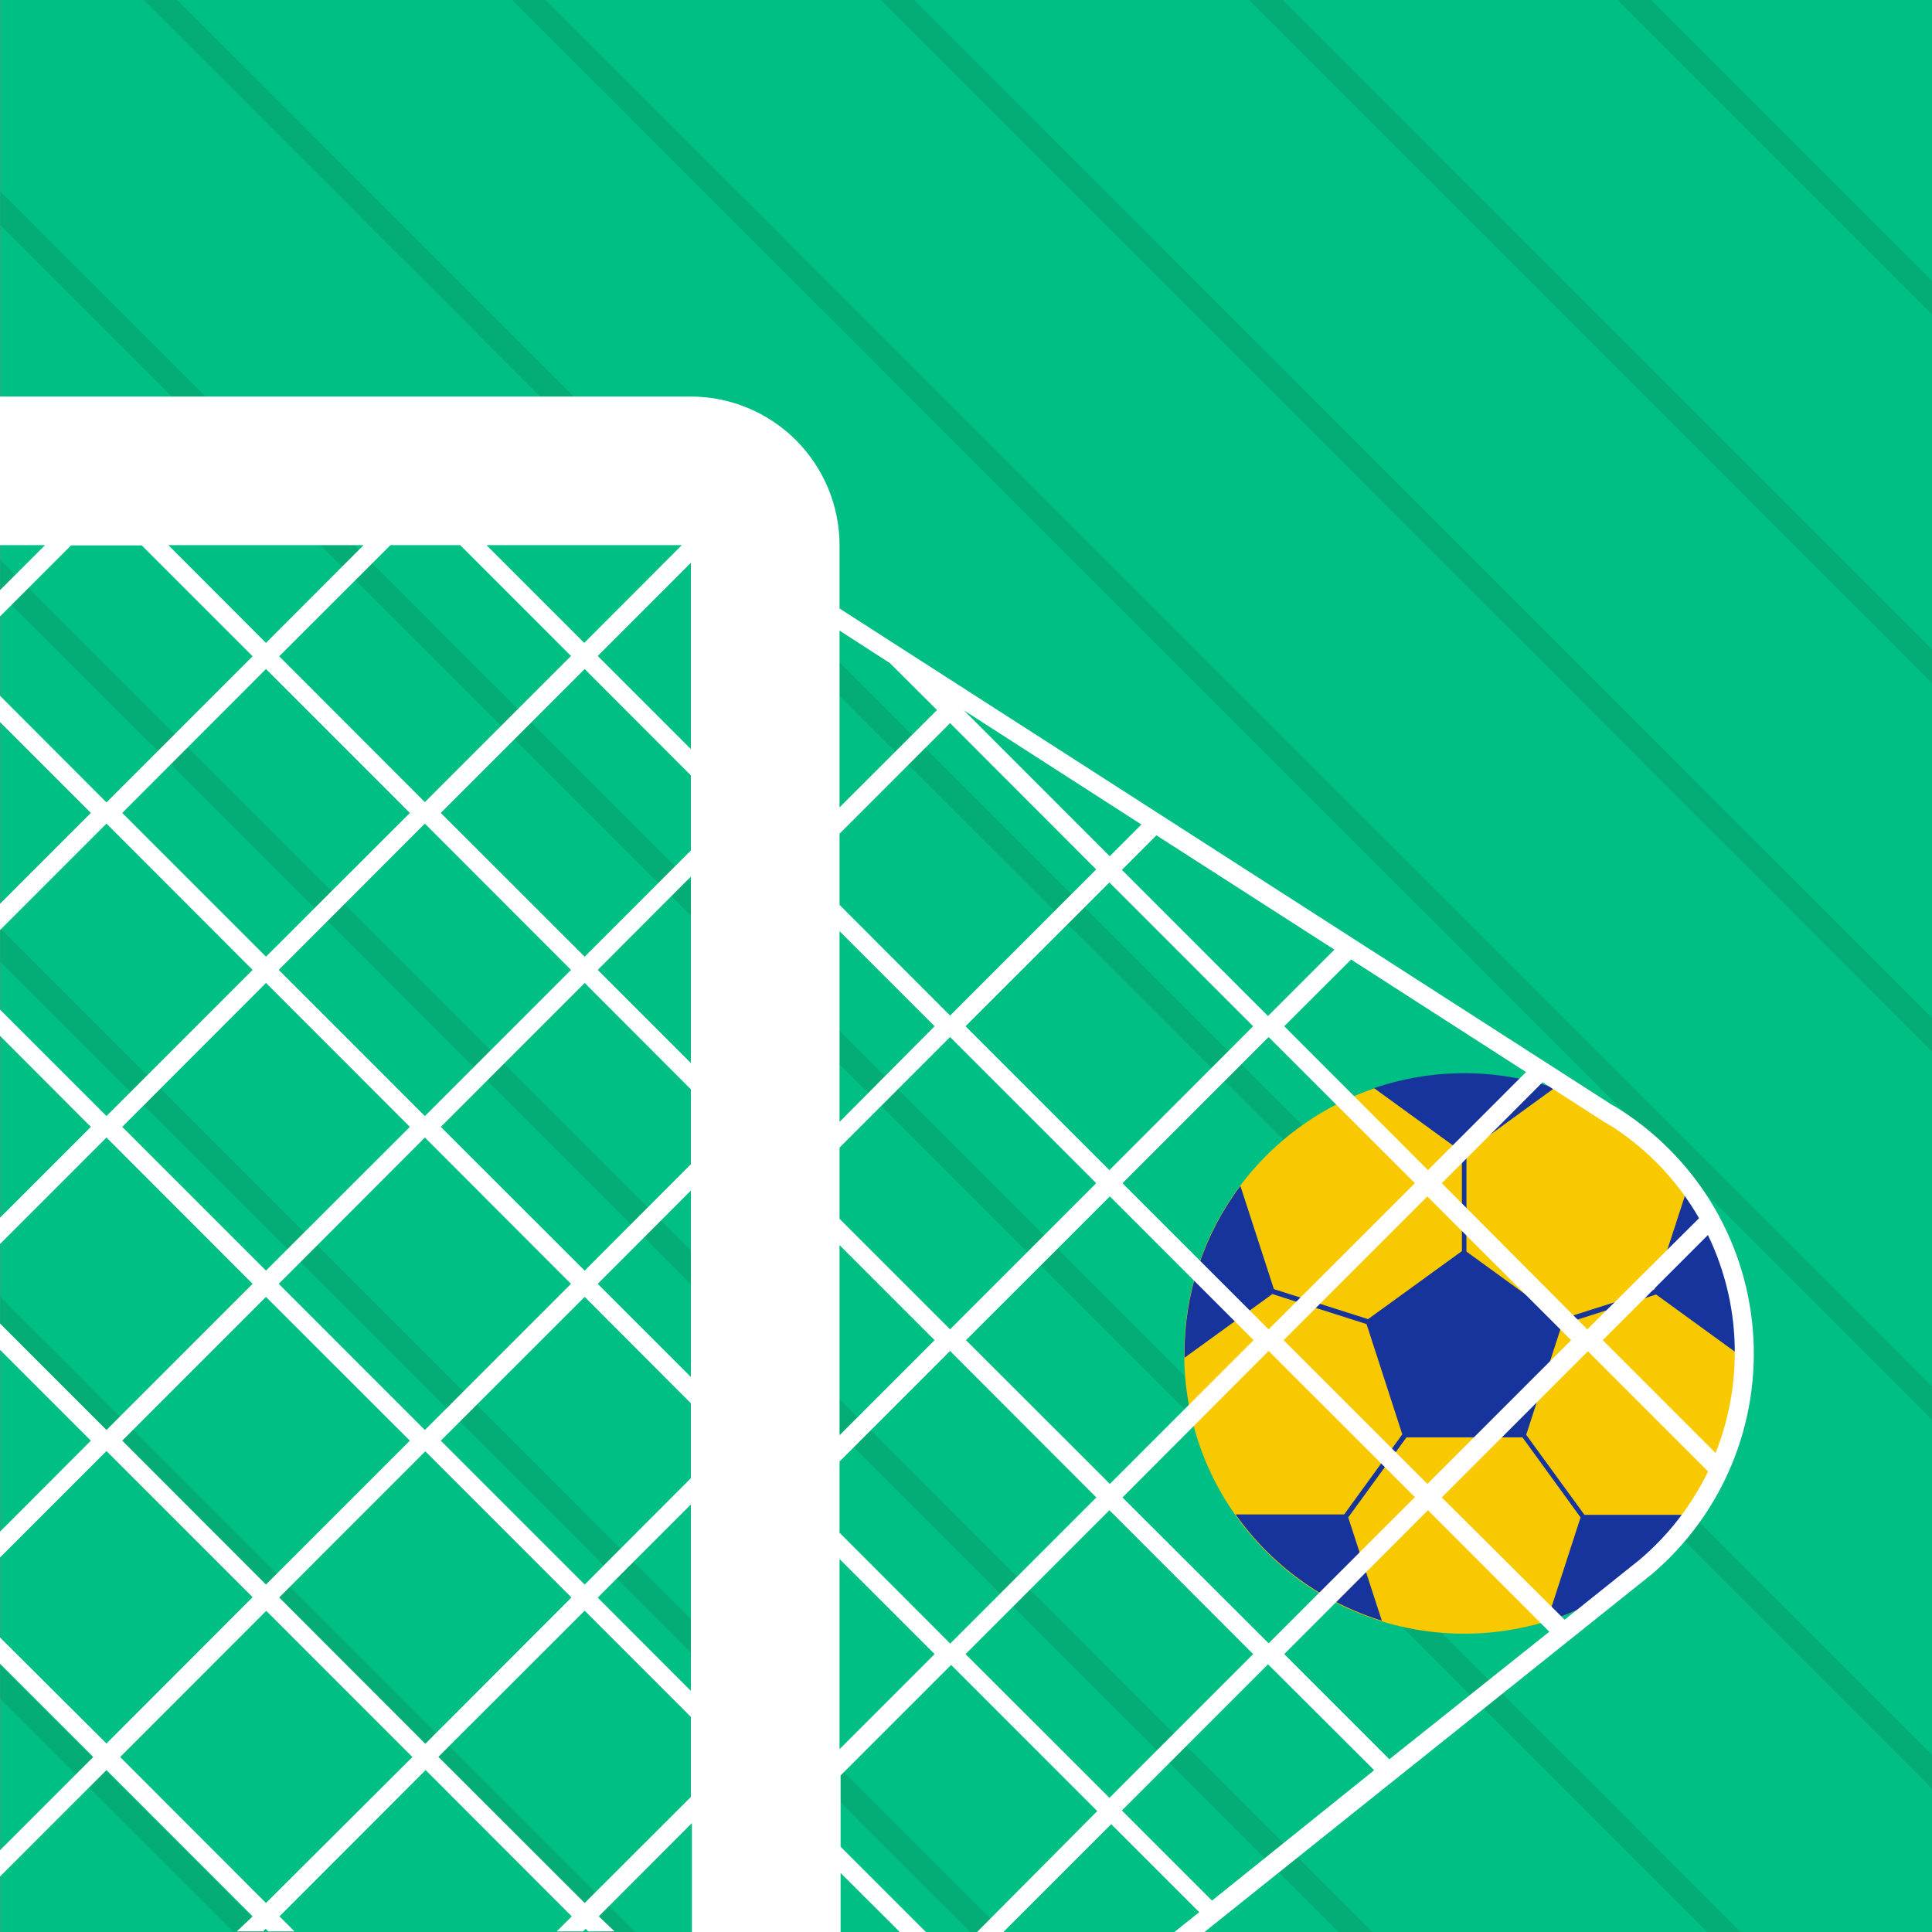 <svg width="462" height="462" viewBox="0 0 462 462" fill="none" xmlns="http://www.w3.org/2000/svg">
<rect x="0" y="0" width="462" height="462" fill="#808080" stroke="none"/>
<path d="M461.998 0H0.073V461.998H461.998V0Z" fill="#00BF84"/>
<path d="M461.998 75.216L386.794 0H394.839L461.998 67.17V75.216Z" fill="#04AD75"/>
<path d="M461.998 163.327L298.697 0H306.742L461.998 155.316V163.327Z" fill="#04AD75"/>
<path d="M461.999 251.437L210.602 0H218.61L461.999 243.427V251.437Z" fill="#04AD75"/>
<path d="M461.998 339.548L122.504 0H130.513L461.998 331.538V339.548Z" fill="#04AD75"/>
<path d="M461.995 427.695L34.368 0H42.413L461.995 419.649V427.695Z" fill="#04AD75"/>
<path d="M408.235 461.998L0.073 53.808V45.762L416.244 461.998H408.235Z" fill="#04AD75"/>
<path d="M320.102 461.999L0.073 141.919V133.873L328.147 461.999H320.102Z" fill="#04AD75"/>
<path d="M232.005 461.999L0.073 230.03V221.984L240.05 461.999H232.005Z" fill="#04AD75"/>
<path d="M143.908 461.997L0.073 318.139V310.129L151.917 461.997H143.908Z" fill="#04AD75"/>
<path d="M55.812 462L0.073 406.252V398.242L63.82 462H55.812Z" fill="#04AD75"/>
<path d="M350.126 390.66C387.098 390.66 417.07 360.684 417.07 323.706C417.07 286.728 387.098 256.752 350.126 256.752C313.154 256.752 283.183 286.728 283.183 323.706C283.183 360.684 313.154 390.66 350.126 390.66Z" fill="#F9C900"/>
<path d="M373.508 316.74L396.026 309.556L416.999 324.786C416.999 324.463 416.999 324.175 416.999 323.852C417.036 309.368 412.345 295.268 403.64 283.694L395.631 308.371L373.077 315.554L350.667 299.283V275.468L371.676 260.202C357.704 255.446 342.551 255.446 328.579 260.202L349.589 275.468V299.175L327.143 315.447L304.625 308.263L296.616 283.586C287.911 295.16 283.22 309.26 283.256 323.744V324.678L304.266 309.448L326.784 316.632L335.331 342.997L321.433 362.142H295.467C304.003 374.247 316.301 383.188 330.447 387.573L322.402 362.861L336.337 343.715H364.062L377.961 362.861L369.916 387.681C384.053 383.296 396.34 374.354 404.86 362.25H378.895L364.96 343.105L373.508 316.74Z" fill="#16349B"/>
<path d="M385.715 264.369L200.759 145.511V130.353C200.74 120.931 196.987 111.9 190.322 105.241C183.657 98.582 174.625 94.838 165.204 94.828H0V130.353H10.774L0 141.129V147.415L16.987 130.424H33.903L60.407 156.933L25.463 191.883L0 166.38V172.666L21.728 194.397L0 216.129V222.415L25.463 196.948L60.407 231.933L25.463 266.883L0 241.416V247.702L21.728 269.469L0 291.201V297.487L25.463 272.02L60.407 307.005L25.463 341.955L0 316.488V322.774L21.728 344.506L0 366.273V372.451L25.463 346.984L60.407 381.934L25.463 416.92L0 391.56V397.846L22.303 420.152L0 442.458V448.744L25.463 423.277L60.407 458.263L56.636 461.855H62.921L63.532 461.244L64.142 461.855H70.427L66.836 458.263L101.78 423.277L136.724 458.263L133.133 461.855H139.418L140.064 461.244L140.675 461.855H146.96L143.189 458.263L165.455 435.957V461.999H201.01V447.882L215.16 461.999H221.409L201.01 441.596V424.57L227.443 398.134L262.387 433.083L233.656 461.999H239.941L265.727 436.208L286.772 457.257L280.847 461.999H288.03L395.053 376.402C403.414 369.281 409.961 360.273 414.152 350.121C418.343 339.969 420.059 328.965 419.157 318.019C418.255 307.072 414.762 296.498 408.966 287.169C403.169 277.84 395.237 270.025 385.823 264.369H385.715ZM163.049 130.353L139.705 153.736L116.325 130.353H163.049ZM110.04 130.353L136.545 156.861L101.6 191.811L66.764 156.933L93.376 130.353H110.04ZM66.656 231.933L101.6 196.948L136.545 231.933L101.6 266.883L66.656 231.933ZM136.545 307.005L101.6 341.955L66.656 307.005L101.6 272.02L136.545 307.005ZM40.26 130.353H86.948L63.604 153.736L40.26 130.353ZM29.234 194.397L63.604 159.986L98.009 194.397L63.604 228.772L29.234 194.397ZM29.234 269.469L63.604 235.058L98.009 269.469L63.604 303.844L29.234 269.469ZM29.234 344.506L63.604 310.13L98.009 344.506L63.604 378.916L29.234 344.506ZM63.604 455.066L28.731 420.152L63.675 385.202L98.62 420.152L63.604 455.066ZM66.764 382.006L101.708 347.056L136.652 382.006L101.708 416.991L66.764 382.006ZM165.204 429.707L139.813 455.066L104.833 420.116L139.813 385.167L165.204 410.562V429.707ZM165.204 404.348L142.937 382.042L165.204 359.771V404.348ZM165.204 353.485L139.813 378.916L105.407 344.506L139.813 310.13L165.204 335.562V353.485ZM165.204 329.276L142.937 307.005L165.204 284.699V329.276ZM165.204 278.413L139.813 303.844L105.407 269.469L139.813 235.058L165.204 260.489V278.413ZM165.204 254.204L142.937 231.933L165.204 209.627V254.204ZM165.204 203.377L139.813 228.772L105.407 194.397L139.813 159.986L165.204 185.417V203.377ZM165.204 179.132L142.937 156.861L165.204 134.591V179.132ZM364.921 256.359L341.47 279.814L307.1 245.403L323.082 229.455L364.921 256.359ZM265.296 279.814L230.89 245.403L265.296 211.028L299.666 245.403L265.296 279.814ZM303.365 247.989L338.345 282.939L303.365 317.889L268.421 282.939L303.365 247.989ZM299.773 320.475L265.404 354.85L230.998 320.475L265.404 286.1L299.773 320.475ZM303.365 323.062L338.345 358.011L303.365 392.961L268.421 358.083L303.365 323.062ZM306.956 320.475L341.326 286.1L375.695 320.475L341.326 354.85L306.956 320.475ZM319.095 227.084L303.221 242.961L268.277 208.011L276.537 199.749L319.095 227.084ZM272.946 197.163L265.368 204.742L230.495 169.864L272.946 197.163ZM200.759 150.791L212.826 158.585L224.067 169.792L200.759 193.068V150.791ZM200.759 199.354L227.191 172.917L262.136 207.903L227.191 242.853L200.759 216.38V199.354ZM200.759 222.666L223.492 245.403L200.759 268.284V222.666ZM200.759 274.426L227.191 247.989L262.136 282.939L227.191 317.889L200.759 291.452V274.426ZM200.759 297.738L223.492 320.475L200.759 343.212V297.738ZM200.759 418.284V372.81L223.492 395.547L200.759 418.284ZM200.759 366.524V349.498L227.191 323.062L262.172 358.083L227.227 393.033L200.759 366.524ZM230.89 395.547L265.296 361.136L299.666 395.547L265.296 429.922L230.89 395.547ZM289.825 454.491L268.277 432.94L303.221 397.99L328.612 423.313L289.825 454.491ZM332.24 420.691L307.1 395.547L341.47 361.136L370.488 390.195L332.24 420.691ZM392.108 372.954L374.151 387.322L344.774 358.083L379.718 323.133L408.449 351.869C404.527 359.957 398.961 367.138 392.108 372.954V372.954ZM414.842 323.672C414.816 331.817 413.257 339.884 410.245 347.451L383.273 320.475L408.413 295.332C412.687 304.165 414.886 313.859 414.842 323.672V323.672ZM379.574 317.889L344.774 282.939L368.872 258.801L383.489 268.212L385.608 269.469C394.135 275.008 401.225 282.494 406.294 291.309L379.574 317.889Z" fill="white"/>
</svg>

